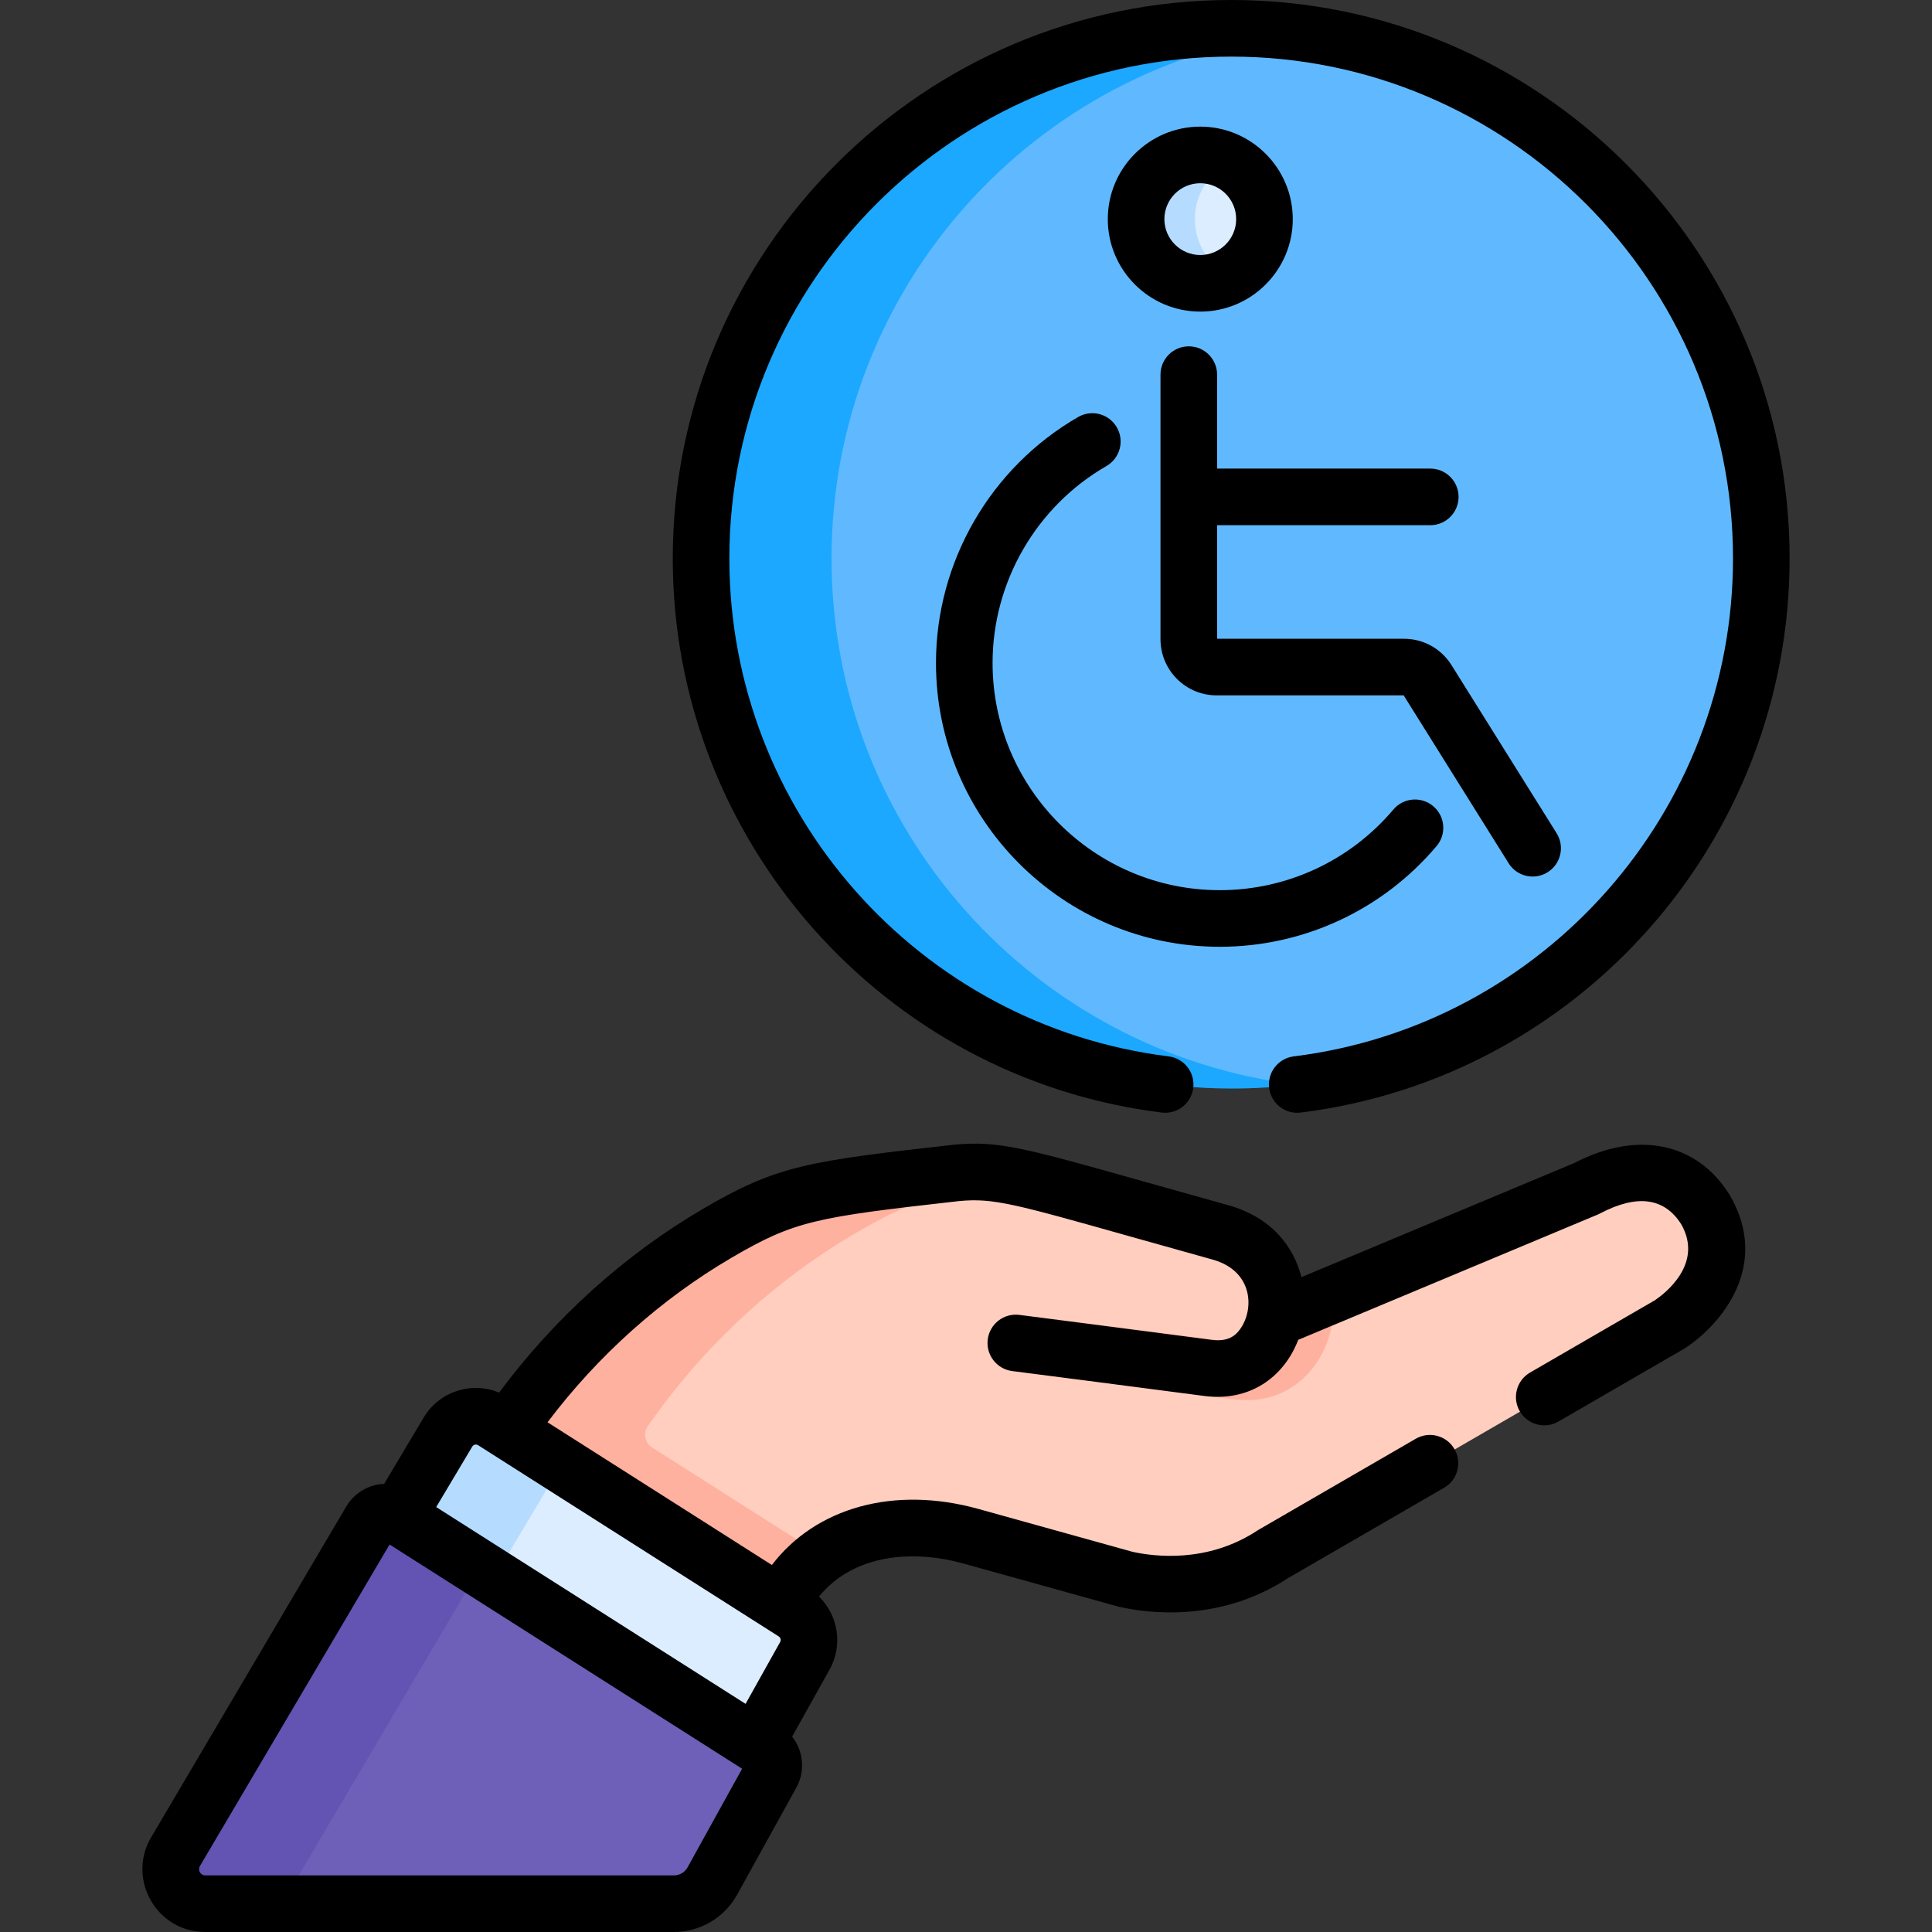 <svg id="Capa_1" enable-background="new 0 0 512.001 512.001" height="512" viewBox="0 0 512.001 512.001" width="512" xmlns="http://www.w3.org/2000/svg"><rect x="0" y="0" width="512.001" height="512.001" fill="#333333" stroke="none"/><g><g><path d="m336.014 7.826c-66.675 11.847-117.308 70.085-117.308 140.164s50.633 128.317 117.308 140.164c73.166-4.879 131.005-65.762 131.005-140.164s-57.839-135.285-131.005-140.164z" fill="#60b9fe"/><path d="m220.366 147.99c0-71.779 53.833-130.979 123.326-139.444-5.625-.686-11.352-1.046-17.162-1.046-77.59 0-140.489 62.899-140.489 140.489s62.899 140.489 140.489 140.489c5.811 0 11.537-.36 17.163-1.045-69.494-8.465-123.327-67.664-123.327-139.443z" fill="#1ca8ff"/><path d="m452.257 320.63c-10.724-17.294-29.893-6.478-31.513-5.663l-66.68 27.89-1.021 1.102s-10.859 5.516-12.891 4.844c-2.031-.672-1.676-2.703-1.676-2.704 0-.006-.002-.011-.002-.016.128-5.44-1.487-15.786-14.847-19.501-26.251-7.303-40.67-11.563-50.168-13.825h-24.917l-44.498 21.698-38.544 48.333 46.167 30.167 6.266-.668c10.826-7.857 25.672-9.047 39.585-5.178l41.014 11.41c7.179 1.631 23.478 3.613 39.051-6.638.008-.004.013-.008.013-.008 4.334-2.51 100.846-58.407 105.181-60.918 3.161-2.082 18.886-14.008 9.48-30.325z" fill="#ffcebe"/><g><path d="m172.799 383.579c-1.915-1.218-2.403-3.784-1.128-5.617 14.442-20.77 33.128-38.331 55.04-51.149 15.133-8.853 22.471-11.067 46.748-14.057-9.021-2.149-13.603-2.495-19.661-1.932l-.002-.002c-38.36 4.308-45.278 5.378-63.419 15.991-22.272 13.029-41.212 30.958-55.748 52.176v3.423l68.788 43.75 3.706-1.061.569-1.051c2.668-4.924 6.172-8.812 10.24-11.764z" fill="#ffb1a0"/></g><path d="m352.835 351.733c.019-.103.035-.207.049-.311l1.179-8.566-12.619 5.278c-1.438.601-2.994-.482-2.968-2.036l-.418 3.034c-.096.384-.629 2.349-1.893 4.069-1.165 1.588-3.075 3.329-7.537 2.742-14.95-1.982-57.799-7.422-58.23-7.477-4.11-.527-7.863 2.388-8.385 6.496-.521 4.109 2.387 7.863 6.496 8.385.431.055 43.239 5.489 58.149 7.465 1.27.169 2.489.248 3.663.248 13.873 0 21.039-11.166 22.514-19.327z" fill="#ffb1a0"/><path d="m210.651 427.344-58.743-37.365c-2.93.397-5.665 2.055-7.302 4.8l-15.323 25.709 66.01 41.643h5.221l13.032-23.324c2.226-3.984.956-9.014-2.895-11.463z" fill="#dbedff"/><path d="m129.65 420.268 15.144-25.407c1.642-2.754 4.416-4.398 7.366-4.723l-21.18-13.472c-4.094-2.604-9.531-1.312-12.015 2.856l-13.284 22.286 1.488 4.727 22.659 14.295z" fill="#b5dcff"/><path d="m203.111 463.782-74.91-47.649c-1.229.293-2.345 1.048-3.04 2.226l-50.808 86.142h104.485c4.241 0 8.146-2.303 10.198-6.015l15.688-28.373c1.22-2.204.513-4.978-1.613-6.331z" fill="#6e60b8"/><path d="m125.219 418.898c.814-1.381 2.215-2.181 3.693-2.312l-23.775-15.123c-2.275-1.447-5.297-.722-6.667 1.601l-51.688 87.634c-3.599 6.102.8 13.803 7.884 13.803h20.062z" fill="#6353b2"/><path d="m325.724 42.764c-5.49 2.909-9.241 8.661-9.241 15.306s3.752 12.397 9.241 15.306c5.691-2.751 9.626-8.562 9.626-15.306s-3.935-12.555-9.626-15.306z" fill="#dbedff"/><path d="m316.661 58.07c0-6.633 3.805-12.365 9.344-15.171-2.306-1.168-4.905-1.84-7.667-1.84-9.395 0-17.011 7.616-17.011 17.011s7.616 17.011 17.011 17.011c2.761 0 5.361-.673 7.667-1.84-5.538-2.806-9.344-8.538-9.344-15.171z" fill="#b5dcff"/></g><g><path d="m318.086 33.559c-13.516 0-24.511 10.996-24.511 24.511s10.995 24.511 24.511 24.511 24.512-10.996 24.512-24.511-10.997-24.511-24.512-24.511zm0 34.022c-5.244 0-9.511-4.267-9.511-9.511s4.267-9.511 9.511-9.511c5.245 0 9.512 4.267 9.512 9.511s-4.267 9.511-9.512 9.511z"/><path d="m379.038 139.183c4.143 0 7.5-3.358 7.5-7.5s-3.357-7.5-7.5-7.5h-56.496v-24.902c0-4.142-3.357-7.5-7.5-7.5s-7.5 3.358-7.5 7.5v70.121c0 8.204 6.675 14.879 14.879 14.879h49.567l27.815 44.49c2.202 3.523 6.835 4.574 10.335 2.384 3.513-2.195 4.58-6.823 2.384-10.335l-27.851-44.548c-2.737-4.377-7.454-6.991-12.616-6.991h-49.514v-30.098z"/><path d="m285.731 110.506c-23.247 13.405-37.688 38.385-37.688 65.193 0 41.47 33.738 75.208 75.208 75.208 22.185 0 43.129-9.727 57.463-26.687 2.674-3.163 2.276-7.896-.888-10.569s-7.896-2.276-10.569.888c-11.477 13.58-28.246 21.368-46.006 21.368-33.199 0-60.208-27.01-60.208-60.208 0-21.463 11.564-41.464 30.181-52.199 3.589-2.069 4.82-6.655 2.751-10.244-2.07-3.589-6.656-4.818-10.244-2.75z"/><path d="m326.277 0c-81.603 0-147.99 66.388-147.99 147.99 0 74.538 55.701 137.67 129.565 146.848 4.117.512 7.856-2.406 8.367-6.518.511-4.11-2.407-7.856-6.518-8.367-66.367-8.247-116.415-64.979-116.415-131.963 0-73.331 59.659-132.99 132.99-132.99 73.33 0 132.989 59.659 132.989 132.99 0 66.984-50.047 123.716-116.414 131.963-4.11.511-7.028 4.257-6.518 8.367.472 3.797 3.703 6.576 7.433 6.576.309 0 .621-.02.935-.059 73.864-9.179 129.564-72.31 129.564-146.848.001-81.601-66.386-147.989-147.988-147.989z"/><path d="m438.563 344.582c-.959.556-32.044 18.559-33.08 19.159-3.584 2.076-4.808 6.665-2.731 10.249 2.075 3.584 6.667 4.806 10.249 2.731.101-.059 32.933-19.074 33.287-19.279.123-.071.243-.146.362-.225 9.45-6.223 22.58-21.721 11.853-40.333-.04-.07-.082-.14-.124-.208-8.639-13.928-24.367-17.184-41.063-8.512l-72.42 30.29c-2.017-7.896-7.712-15.819-19.512-19.1-8.463-2.354-15.695-4.393-21.928-6.148-32.027-9.023-38.788-10.929-50.469-9.864-.094.007-.187.016-.28.026-38.91 4.369-46.854 5.553-66.369 16.971-20.814 12.175-39.381 28.939-54.069 48.72-7.25-3.026-15.827-.38-20.001 6.623l-10.463 17.554c-4.298.174-8.023 2.585-10.048 6.017l-51.687 87.635c-6.545 11.097 1.442 25.113 14.344 25.113h124.172c6.967 0 13.39-3.788 16.762-9.886l15.687-28.372c2.446-4.422 1.858-9.747-1.113-13.525l9.92-17.754c3.603-6.449 2.294-14.372-2.792-19.355 9.386-11.573 25.413-12.334 38.208-8.776l41.014 11.409c.115.032.231.062.349.088 7.386 1.68 26.487 4.29 44.648-7.564l41.441-24.001c3.584-2.076 4.808-6.665 2.731-10.249-2.075-3.584-6.663-4.809-10.249-2.731l-41.584 24.084c-.136.078-.27.16-.4.246-13.265 8.734-27.442 6.886-33.098 5.626l-40.833-11.358c-22.339-6.212-43.062-.384-54.72 14.857-10.654-6.777-43.901-27.924-59.456-37.819 13.36-17.702 30.107-32.693 48.813-43.634 16.727-9.786 22.256-10.72 60.336-14.997 8.984-.83 14.514.725 45.14 9.354 6.247 1.76 13.494 3.803 21.978 6.162 10.757 2.991 11.124 13.196 7.215 18.52-1.165 1.588-3.073 3.327-7.537 2.742-14.945-1.981-50.528-6.554-50.886-6.6-4.11-.535-7.868 2.374-8.395 6.482-.528 4.108 2.374 7.867 6.482 8.395.357.046 35.911 4.615 50.827 6.592 11.981 1.593 21.11-4.824 24.979-14.87l79.334-33.182c.162-.067.32-.141.477-.219l.328-.169c9.743-5.08 16.936-4.076 21.377 2.982 5.95 10.498-4.423 18.362-7.006 20.103zm-313.41 38.781c.318-.534 1.014-.707 1.548-.368 7.847 4.992 71.813 45.679 79.672 50.678l.001.001c.495.314.659.963.373 1.476l-9.159 16.392-81.988-52.151zm57.068 111.494c-.731 1.323-2.124 2.145-3.635 2.145h-124.172c-1.288 0-2.078-1.382-1.424-2.492l50.252-85.201 93.423 59.424z"/></g></g></svg>